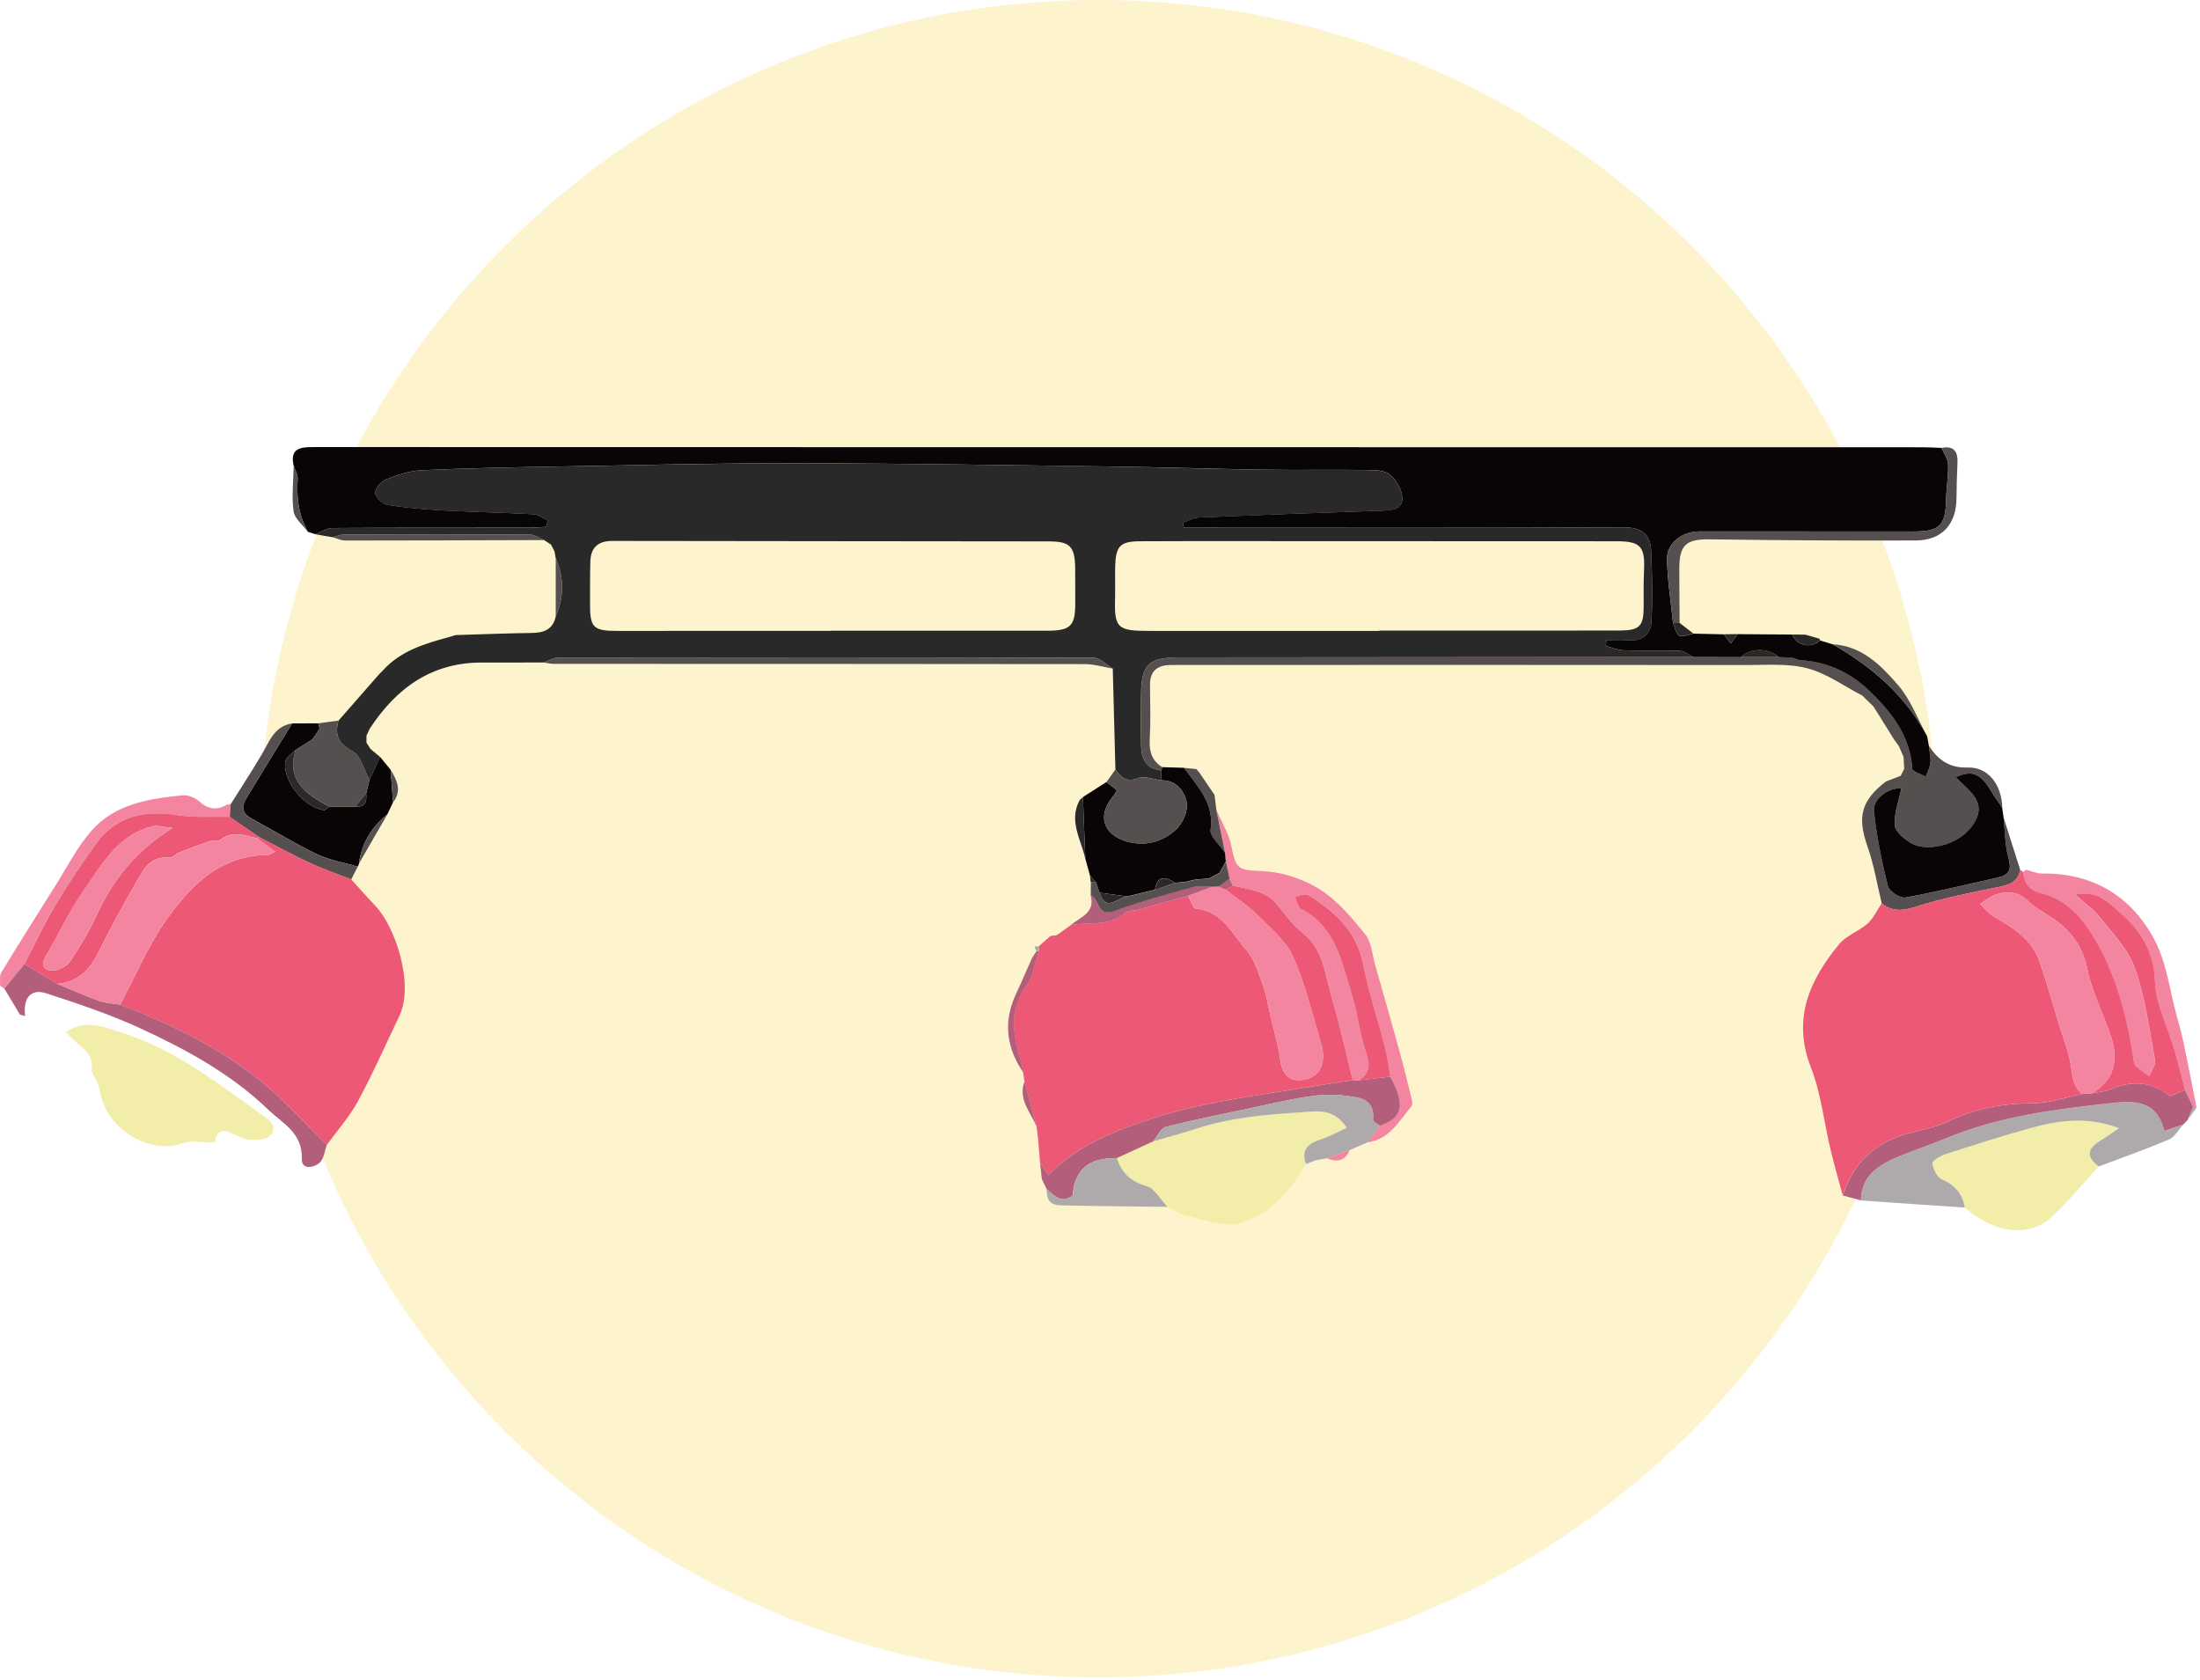 <svg width="334" height="255" viewBox="0 0 334 255" fill="none" xmlns="http://www.w3.org/2000/svg">
<path opacity="0.28" d="M166.74 254.64C237.057 254.64 294.06 197.637 294.06 127.32C294.06 57.003 237.057 0 166.74 0C96.423 0 39.42 57.003 39.42 127.32C39.42 197.637 96.423 254.64 166.74 254.64Z" fill="#F8D751"/>
<path d="M157.67 143.69C158.27 143.16 158.87 142.63 159.47 142.1C159.78 142.06 160.1 142.01 160.41 141.97C160.63 141.82 160.85 141.68 161.07 141.53C161.56 141.17 162.06 140.8 162.55 140.44C165.31 139.9 168.35 140.71 170.82 138.62C171.34 138.18 172.29 138.26 173.03 138.05C175.47 137.38 177.91 136.68 180.35 135.99C180.75 136.67 181.1 137.89 181.56 137.94C185.6 138.33 187.08 141.81 189.26 144.29C190.52 145.72 191.09 147.81 191.78 149.68C192.3 151.11 192.5 152.65 192.85 154.14C193.37 156.38 194.06 158.6 194.36 160.87C194.68 163.28 195.92 164.4 198.25 163.86C200.5 163.34 201.42 161.19 200.54 158.32C199.21 153.96 198.2 149.45 196.35 145.32C195.26 142.87 192.92 140.92 190.95 138.95C189.48 137.48 187.68 136.34 186.03 135.05C186.41 134.84 186.8 134.64 187.18 134.43C189.62 135.05 192.25 135.18 194.01 137.43C195.17 138.91 196.31 140.47 197.77 141.62C200.94 144.13 201.15 147.88 202.15 151.27C203.39 155.46 204.32 159.74 205.39 163.97C203.2 164.31 201 164.63 198.81 164.99C190.59 166.35 182.35 167.29 174.3 169.99C168.58 171.91 163.38 174.06 159.15 178.38C158.67 177.64 158.28 177.04 157.89 176.43C157.83 175.66 157.77 174.89 157.7 174.12C157.67 173.73 157.64 173.35 157.61 172.96C157.53 172.32 157.45 171.67 157.37 171.03C156.76 168.74 156.14 166.45 155.53 164.17C155.46 163.71 155.39 163.25 155.32 162.79C155.22 162.3 155.16 161.8 155.02 161.33C153.87 157.4 152.98 153.59 155.74 149.79C156.83 148.28 157.1 146.17 157.74 144.33C157.73 144.11 157.7 143.9 157.67 143.69Z" fill="#EC5876"/>
<path d="M304.18 124.11C305.02 126.75 305.86 129.4 306.7 132.04C306.41 133.78 305.21 134.29 303.62 134.62C299.34 135.5 295.01 136.32 290.86 137.65C288.84 138.29 287.3 138.43 285.68 137.14C284.98 134.26 284.5 131.29 283.52 128.5C281.95 124.04 282.51 121.59 286.31 118.64C287.06 118.35 287.81 118.07 288.56 117.78C288.73 117.43 288.91 117.08 289.09 116.73C289.06 116.12 289.03 115.52 289 114.92C288.76 114.37 288.52 113.81 288.28 113.26C288.03 112.92 287.79 112.58 287.55 112.25C286.51 110.59 285.48 108.93 284.44 107.27C283.87 106.71 283.29 106.15 282.72 105.59C279.97 104.17 277.35 102.24 274.43 101.47C271.51 100.69 268.28 100.96 265.18 100.96C237 100.93 208.83 100.94 180.65 100.95C179.62 100.95 178.58 100.93 177.55 100.96C175.57 101.02 174.56 101.99 174.59 104.04C174.63 106.8 174.7 109.56 174.55 112.31C174.45 114.12 174.9 115.5 176.44 116.46C176.44 116.63 176.4 116.8 176.34 116.96C174.06 116.75 173.3 115.24 173.25 113.24C173.19 110.66 173.21 108.08 173.24 105.49C173.3 100.82 174.37 99.81 179.1 99.8C205.1 99.78 231.09 99.76 257.09 99.74C259.5 99.74 261.9 99.75 264.31 99.75C266.22 99.75 268.13 99.75 270.03 99.75C270.71 99.77 271.4 99.8 272.08 99.82C272.44 99.95 272.8 100.08 273.16 100.21C277.3 100.38 280.92 102.11 283.77 104.84C287.08 108.02 290.03 111.66 290.31 116.69C290.34 117.13 291.65 117.49 292.37 117.89C292.62 117.19 293.01 116.49 293.07 115.77C293.14 114.94 292.93 114.08 292.84 113.23C294.24 115.35 295.92 116.61 298.76 116.52C301.85 116.42 303.92 119.16 303.98 122.64C303.38 121.73 302.75 120.84 302.18 119.91C300.64 117.4 299.31 116.88 296.93 118.01C298.84 120.06 301.93 121.73 299.52 125.25C297.28 128.51 292.38 129.34 290.15 128.01C289.1 127.38 287.72 126.24 287.66 125.26C287.55 123.41 288.29 121.51 288.68 119.67C286.76 119.58 284.31 121.24 284.52 123.21C284.92 127.02 285.7 130.81 286.63 134.53C286.83 135.31 288.47 136.39 289.26 136.26C293.97 135.43 298.61 134.26 303.29 133.24C305 132.87 305.45 132.11 304.94 130.29C304.38 128.31 304.4 126.18 304.18 124.11Z" fill="#564F4F"/>
<path d="M198.25 176.72C195.89 180.87 192.72 184.43 188.14 185.7C185.79 186.35 182.88 185.15 180.26 184.61C179.2 184.39 178.24 183.69 177.24 183.22C176.18 182.12 175.29 180.4 174.02 180.05C171.6 179.39 170.32 178 169.54 175.84C171.39 174.99 173.24 174.13 175.1 173.28C177.28 172.64 179.47 172.06 181.63 171.35C186.79 169.66 192.13 169.21 197.5 168.86C199.92 168.7 202.46 168.16 204.46 171.21C203.01 171.87 201.81 172.56 200.51 172.97C198.57 173.58 197.46 174.53 198.25 176.72Z" fill="#F2EDA8"/>
<path d="M13.89 162.61C14.54 159.55 11.54 158.74 10.05 156.66C12.89 154.69 15.72 155.89 18.19 156.67C21.56 157.73 24.85 159.26 27.88 161.08C32.01 163.56 35.89 166.45 39.8 169.27C40.76 169.96 42.31 170.92 41.08 172.33C40.5 172.99 39.01 173.09 37.96 173.03C36.98 172.97 36.01 172.4 35.07 171.99C33.53 171.31 32.8 171.88 32.65 173.46C30.98 173.47 29.15 173.04 27.68 173.58C23.27 175.22 16.16 171.97 15.13 165.47C14.97 164.46 14.31 163.55 13.89 162.61Z" fill="#F2EDA8"/>
<path d="M318.62 177.09C316.24 179.66 314.02 182.41 311.45 184.77C307.77 188.14 302.49 186.98 298.28 183.32C297.93 181.2 296.75 179.88 294.75 179C294.04 178.69 293.48 177.49 293.36 176.62C293.31 176.25 294.5 175.5 295.23 175.26C299.52 173.87 303.83 172.49 308.18 171.28C312.45 170.1 316.78 169.43 321.69 171.27C320.47 172.09 319.68 172.67 318.84 173.18C316.81 174.42 316.73 175.62 318.62 177.09Z" fill="#F2EDA8"/>
<path d="M318.62 177.09C316.73 175.62 316.81 174.42 318.85 173.18C319.69 172.67 320.48 172.09 321.7 171.27C316.79 169.43 312.46 170.1 308.19 171.28C303.84 172.48 299.54 173.87 295.24 175.26C294.5 175.5 293.32 176.25 293.37 176.62C293.49 177.48 294.05 178.68 294.76 179C296.76 179.88 297.94 181.21 298.29 183.32C296.15 183.17 294.01 183.03 291.89 182.89C288.77 182.67 285.65 182.45 282.52 182.24C282.6 178.44 285.26 176.84 288.26 175.59C290.69 174.57 293.21 173.76 295.64 172.75C303.41 169.52 311.63 168.48 319.89 167.55C323.73 167.12 327.38 166.75 328.6 171.7C329.71 171.32 330.58 171.03 331.46 170.73C330.74 171.51 330.16 172.62 329.27 173C325.76 174.48 322.17 175.74 318.62 177.09Z" fill="#AEAAAB"/>
<path d="M205.39 163.98C204.33 159.74 203.39 155.46 202.15 151.28C201.15 147.89 200.94 144.13 197.77 141.63C196.32 140.48 195.17 138.92 194.01 137.44C192.25 135.19 189.62 135.06 187.18 134.44C187 134.09 186.82 133.75 186.65 133.4C186.47 132.53 186.28 131.67 186.1 130.8C186.06 130.35 186.01 129.9 185.97 129.45C185.54 127.29 185.1 125.13 184.67 122.96C185.44 124.75 186.53 126.47 186.91 128.33C187.69 132.17 187.99 132.06 191.84 132.26C194.76 132.41 197.92 133.46 200.39 135.03C203.07 136.73 205.26 139.36 207.29 141.87C208.22 143.02 208.31 144.87 208.75 146.41C210.02 150.87 211.3 155.34 212.53 159.81C213.16 162.09 213.72 164.4 214.28 166.7C214.38 167.11 214.49 167.71 214.28 167.96C212.38 170.19 210.95 173.01 207.57 173.42C208.21 172.59 208.86 171.75 209.5 170.91C213 169.65 213.4 167.77 211.09 163.44C210.82 161.93 210.64 160.39 210.25 158.91C209.17 154.71 207.78 150.58 206.94 146.34C205.94 141.31 202.6 138.35 198.6 135.86C198.15 135.58 197.27 136 196.59 136.1C196.88 136.73 196.99 137.7 197.48 137.95C202.84 140.69 203.68 146.11 205.25 151.03C206.14 153.84 206.4 156.85 207.35 159.63C208 161.54 208.1 162.91 206.24 164C205.96 164 205.68 163.99 205.39 163.98Z" fill="#F385A0"/>
<path d="M307.16 132.39C307.3 132.27 307.43 132.15 307.57 132.03C308.39 132.23 309.22 132.62 310.04 132.61C317.82 132.52 323.63 136.1 327.14 142.77C328.92 146.16 329.38 150.25 330.42 154.04C330.82 155.51 331.23 156.98 331.54 158.47C332.22 161.7 332.84 164.94 333.48 168.17C333.31 168.14 333.14 168.1 332.97 168.07C332.55 167.2 332.13 166.33 331.7 165.46C331.18 163.48 330.71 161.48 330.14 159.52C329.12 156 327.28 152.53 327.16 148.99C327.01 144.42 324.93 141.27 321.87 138.59C320.25 137.17 318.55 135.13 315.02 135.82C316.62 137.26 317.91 138.12 318.81 139.28C320.74 141.77 323.12 144.18 324.12 147.04C325.68 151.49 326.3 156.28 327.16 160.96C327.3 161.7 326.59 162.6 326.27 163.43C325.47 162.73 324.09 162.11 323.97 161.31C323.08 155.08 321.56 149 318.56 143.51C316.7 140.1 314.13 136.71 310.05 135.67C307.99 135.12 307.38 134.14 307.16 132.39Z" fill="#F385A0"/>
<path d="M205.39 163.98C205.67 163.99 205.95 164 206.24 164.01C207.86 163.82 209.47 163.64 211.09 163.45C213.4 167.78 213 169.66 209.5 170.92C209.13 170.61 208.42 170.27 208.45 170C208.77 166.59 206.1 166.61 204.03 166.32C202.2 166.07 200.27 166.22 198.43 166.5C195.58 166.93 192.77 167.61 189.95 168.21C185.62 169.13 181.27 169.98 176.98 171.08C176.21 171.28 175.71 172.51 175.08 173.27C173.23 174.12 171.38 174.98 169.52 175.83C165.32 175.71 163.05 177.65 162.87 181.48C161.13 182.82 160.05 181.5 158.89 180.51C158.65 180 158.41 179.5 158.17 179C158.08 178.15 157.98 177.3 157.89 176.44C158.28 177.04 158.67 177.65 159.15 178.39C163.38 174.07 168.58 171.92 174.3 170C182.35 167.3 190.58 166.36 198.81 165C201.01 164.64 203.2 164.32 205.39 163.98Z" fill="#B35F7B"/>
<path d="M331.7 165.45C332.12 166.32 332.54 167.19 332.97 168.06C332.69 168.71 332.41 169.36 332.13 170.01C331.9 170.25 331.67 170.48 331.45 170.72C330.57 171.02 329.69 171.32 328.59 171.69C327.37 166.74 323.73 167.11 319.88 167.54C311.62 168.47 303.4 169.52 295.63 172.74C293.2 173.75 290.68 174.57 288.25 175.58C285.26 176.83 282.59 178.44 282.52 182.23C281.61 181.98 280.69 181.74 279.77 181.49C281.35 176.53 284.68 173.42 289.68 172.06C291.73 171.5 293.9 171.14 295.79 170.23C299.91 168.24 304.17 167.5 308.71 167.48C311.19 167.47 313.68 166.57 316.16 166.07C316.65 166.04 317.13 166.01 317.62 165.97C318.53 165.79 319.51 165.75 320.35 165.39C323.67 163.96 326.77 164.17 329.46 166.42C330.32 166.05 331.01 165.75 331.7 165.45Z" fill="#B35F7B"/>
<path d="M175.1 173.27C175.73 172.51 176.23 171.28 177 171.08C181.29 169.98 185.64 169.13 189.97 168.21C192.79 167.61 195.6 166.93 198.45 166.5C200.29 166.22 202.22 166.07 204.05 166.32C206.12 166.6 208.78 166.59 208.47 170C208.44 170.27 209.15 170.61 209.52 170.92C208.88 171.76 208.23 172.59 207.59 173.43C206.7 173.82 205.81 174.21 204.93 174.59C203.78 175.01 202.62 175.43 201.46 175.84C200.89 175.94 200.31 176.04 199.75 176.14C199.26 176.33 198.76 176.52 198.27 176.72C197.48 174.54 198.59 173.59 200.52 172.97C201.81 172.56 203.02 171.87 204.47 171.21C202.47 168.16 199.92 168.7 197.51 168.86C192.15 169.21 186.8 169.65 181.64 171.35C179.47 172.05 177.27 172.63 175.1 173.27Z" fill="#AEAAAB"/>
<path d="M0.66 150.1C0.44 149.94 0.22 149.78 0 149.62C0.06 148.95 -0.11 148.14 0.2 147.63C2.87 143.24 5.61 138.89 8.35 134.55C10.16 131.69 11.71 128.58 13.93 126.07C17.51 122.02 22.66 121.24 27.73 120.74C28.56 120.66 29.65 121.11 30.29 121.69C31.67 122.93 33 123.02 34.52 122.12C34.68 122.14 34.83 122.14 34.99 122.11C34.95 122.74 34.91 123.38 34.87 124.01C32.26 123.95 29.6 124.17 27.05 123.77C21.96 122.97 17.58 123.81 14.45 128.22C12.34 131.19 10.29 134.2 8.43 137.33C6.69 140.25 5.25 143.34 3.68 146.36C2.68 147.6 1.67 148.85 0.66 150.1Z" fill="#F385A0"/>
<path d="M158.91 180.51C160.07 181.5 161.14 182.83 162.89 181.48C163.08 177.65 165.35 175.71 169.54 175.83C170.32 177.99 171.6 179.38 174.02 180.04C175.29 180.39 176.18 182.11 177.24 183.21C171.83 183.14 166.41 183.12 161 182.98C159.41 182.94 158.86 182.11 158.91 180.51Z" fill="#AEAAAB"/>
<path d="M155.34 162.79C152.74 159 152.29 155.02 154.28 150.82C155.11 149.06 155.86 147.26 156.65 145.49C156.88 145.13 157.11 144.77 157.34 144.41C157.48 144.41 157.62 144.38 157.76 144.33C157.12 146.17 156.86 148.28 155.76 149.79C153.01 153.6 153.89 157.4 155.04 161.33C155.18 161.8 155.24 162.3 155.34 162.79Z" fill="#B35F7B"/>
<path d="M179.74 116.57C180.37 116.63 180.99 116.69 181.62 116.75C181.77 116.92 181.92 117.1 182.07 117.27C182.84 118.4 183.62 119.54 184.39 120.68C184.48 121.44 184.58 122.2 184.67 122.97C185.1 125.14 185.54 127.3 185.97 129.46C185.2 128.3 183.65 127.03 183.79 125.99C184.36 121.88 181.79 119.39 179.74 116.57Z" fill="#564F4F"/>
<path d="M284.43 107.28C285.47 108.94 286.51 110.6 287.54 112.26C286.5 110.59 285.47 108.93 284.43 107.28Z" fill="#F385A0"/>
<path d="M201.45 175.84C202.61 175.42 203.76 175 204.92 174.59C204.21 176.27 202.98 176.47 201.45 175.84Z" fill="#F385A0"/>
<path d="M288.28 113.27C288.52 113.83 288.76 114.38 289 114.93C288.75 114.37 288.51 113.82 288.28 113.27Z" fill="#F385A0"/>
<path d="M332.13 170C332.41 169.35 332.69 168.7 332.97 168.05C333.14 168.08 333.31 168.12 333.48 168.15C333.03 168.77 332.58 169.39 332.13 170Z" fill="#AEAAAB"/>
<path d="M198.25 176.71C198.75 176.52 199.24 176.32 199.73 176.13C199.24 176.33 198.74 176.53 198.25 176.71C198.25 176.71 198.25 176.72 198.25 176.71Z" fill="#F385A0"/>
<path d="M289.08 116.74C288.9 117.09 288.73 117.44 288.55 117.79C288.73 117.44 288.91 117.09 289.08 116.74Z" fill="#F385A0"/>
<path d="M157.75 144.32C157.61 144.37 157.47 144.4 157.33 144.4C157.24 144.15 157.14 143.91 157.04 143.66C157.25 143.67 157.46 143.67 157.67 143.68C157.7 143.9 157.73 144.11 157.75 144.32Z" fill="#AEAAAB"/>
<path d="M186.04 135.05C187.69 136.34 189.49 137.48 190.96 138.95C192.94 140.92 195.27 142.88 196.36 145.32C198.21 149.45 199.22 153.96 200.55 158.32C201.42 161.19 200.51 163.34 198.26 163.86C195.93 164.4 194.68 163.29 194.37 160.87C194.07 158.6 193.38 156.38 192.86 154.14C192.52 152.65 192.31 151.11 191.79 149.68C191.11 147.81 190.53 145.72 189.27 144.29C187.09 141.81 185.6 138.32 181.57 137.94C181.11 137.9 180.76 136.67 180.36 135.99C181.63 135.52 182.89 135.05 184.16 134.59C184.45 134.58 184.73 134.57 185.02 134.56C185.35 134.73 185.7 134.89 186.04 135.05Z" fill="#F385A0"/>
<path d="M184.15 134.59C182.88 135.06 181.62 135.53 180.35 135.99C177.91 136.68 175.47 137.37 173.03 138.05C172.29 138.25 171.34 138.18 170.82 138.62C168.35 140.72 165.31 139.91 162.55 140.44C164 139.22 166.34 138.59 165.57 135.9C166.9 136.45 166.46 139.26 169.1 138.3C173.03 136.87 177.08 135.77 181.11 134.65C182.06 134.39 183.14 134.6 184.15 134.59Z" fill="#B35F7B"/>
<path d="M157.38 171.04C156.45 168.83 154.53 166.89 155.54 164.17C156.16 166.46 156.77 168.75 157.38 171.04Z" fill="#B35F7B"/>
<path d="M186.04 135.05C185.7 134.89 185.36 134.73 185.01 134.57C185.56 134.18 186.11 133.79 186.65 133.4C186.83 133.75 187.01 134.09 187.18 134.44C186.81 134.64 186.42 134.84 186.04 135.05Z" fill="#B35F7B"/>
<path d="M157.72 174.13C157.69 173.74 157.66 173.35 157.63 172.97C157.66 173.36 157.69 173.74 157.72 174.13Z" fill="#B35F7B"/>
<path d="M160.42 141.97C160.64 141.82 160.86 141.68 161.08 141.53C160.85 141.68 160.64 141.83 160.42 141.97Z" fill="#B35F7B"/>
<path d="M257.08 99.74C231.08 99.76 205.09 99.78 179.09 99.8C174.36 99.8 173.29 100.82 173.23 105.49C173.2 108.07 173.18 110.66 173.24 113.24C173.29 115.25 174.06 116.76 176.33 116.96C176.31 117.46 176.28 117.96 176.26 118.46C175.1 118.32 173.78 117.76 172.81 118.13C171.05 118.8 170.19 118.08 169.34 116.83C169.21 111.72 169.07 106.61 168.94 101.5C167.97 100.93 167.01 99.86 166.04 99.86C138.95 99.77 111.86 99.79 84.77 99.83C84.02 99.83 83.28 100.32 82.53 100.57C81.36 100.57 80.2 100.58 79.03 100.58C77.09 100.58 75.15 100.58 73.21 100.58C65.53 100.55 60.16 104.46 56.13 110.63C55.97 110.98 55.8 111.33 55.64 111.68C55.64 112.03 55.64 112.38 55.63 112.73C55.84 113.06 56.05 113.38 56.26 113.71C56.74 114.11 57.23 114.52 57.71 114.92C57.17 116.09 56.63 117.25 56.09 118.42C55.25 116.91 54.78 114.72 53.5 114.04C51.29 112.87 50.81 111.55 51.38 109.41C53.46 107.04 55.54 104.67 57.61 102.3C57.8 102.11 57.99 101.93 58.17 101.74C60.84 98.81 64.44 97.72 68.09 96.74C68.45 96.63 68.81 96.52 69.18 96.41C73.02 96.3 76.87 96.14 80.71 96.09C82.53 96.07 83.92 95.6 84.36 93.63C85.64 90.66 85.66 87.68 84.36 84.71C84.3 84.38 84.24 84.05 84.19 83.72C84.01 83.37 83.84 83.02 83.66 82.68C83.32 82.45 82.97 82.23 82.63 82C81.91 81.71 81.2 81.17 80.48 81.17C71.04 81.12 61.61 81.13 52.17 81.16C51.61 81.16 51.06 81.42 50.5 81.56C49.63 81.41 48.76 81.26 47.89 81.11C48.74 80.78 49.59 80.17 50.44 80.17C60.36 80.1 70.28 80.13 80.2 80.12C81.1 80.12 82 80.04 82.9 79.99C83 79.68 83.1 79.36 83.2 79.05C82.45 78.71 81.72 78.12 80.95 78.08C76.4 77.82 71.85 77.75 67.3 77.5C64.44 77.34 61.58 77.1 58.75 76.64C58.03 76.52 56.98 75.46 56.97 74.81C56.96 74.12 57.87 73.08 58.61 72.79C60.35 72.11 62.22 71.47 64.06 71.39C71.11 71.07 78.16 70.94 85.21 70.82C97.09 70.61 108.98 70.32 120.86 70.33C136.63 70.35 152.39 70.6 168.16 70.82C176.08 70.93 183.99 71.2 191.91 71.31C197.13 71.39 202.35 71.29 207.57 71.36C208.75 71.38 210.22 71.4 211.02 72.06C211.98 72.87 212.83 74.34 212.9 75.57C212.99 77.32 211.39 77.48 209.89 77.53C200.56 77.84 191.23 78.19 181.9 78.58C181.11 78.61 180.34 79.1 179.57 79.37C179.63 79.62 179.69 79.87 179.75 80.12C180.75 80.12 181.74 80.12 182.74 80.12C203.96 80.12 225.19 80.17 246.41 80.06C249.16 80.04 250.55 81 250.67 83.58C250.83 87.19 250.92 90.82 250.72 94.43C250.62 96.18 249.42 97.38 247.34 97.21C246.2 97.12 245.05 97.19 243.9 97.19C243.86 97.48 243.82 97.78 243.78 98.07C244.68 98.3 245.57 98.7 246.48 98.73C249.32 98.82 252.18 98.7 255.02 98.81C255.72 98.83 256.39 99.41 257.08 99.74ZM209.41 95.78C209.41 95.76 209.41 95.75 209.41 95.73C221.57 95.73 233.72 95.74 245.88 95.72C248.94 95.71 249.53 95.07 249.54 92.08C249.55 90.27 249.5 88.46 249.59 86.65C249.77 82.97 249.08 82.17 245.45 82.17C227.26 82.16 209.07 82.15 190.88 82.15C184.93 82.15 178.98 82.13 173.04 82.17C170.08 82.19 169.41 82.9 169.31 85.86C169.26 87.41 169.33 88.96 169.29 90.51C169.14 95.35 169.56 95.78 174.5 95.78C186.13 95.78 197.77 95.78 209.41 95.78ZM126.12 95.77C126.12 95.76 126.12 95.75 126.12 95.75C137.07 95.75 148.02 95.75 158.97 95.75C162.59 95.75 163.29 95.02 163.24 91.3C163.22 89.58 163.26 87.85 163.23 86.13C163.16 82.93 162.44 82.19 159.19 82.19C137.11 82.16 115.04 82.16 92.96 82.12C90.81 82.12 89.71 83.11 89.63 85.18C89.55 87.25 89.6 89.32 89.58 91.39C89.53 95.28 90 95.78 93.77 95.78C104.56 95.77 115.34 95.77 126.12 95.77Z" fill="#2A2929"/>
<path d="M257.08 99.74C256.39 99.41 255.72 98.83 255.02 98.8C252.18 98.69 249.33 98.81 246.48 98.72C245.58 98.69 244.68 98.29 243.78 98.06C243.82 97.77 243.86 97.47 243.9 97.18C245.05 97.18 246.2 97.11 247.34 97.2C249.41 97.37 250.62 96.17 250.72 94.42C250.92 90.81 250.83 87.18 250.67 83.57C250.55 80.99 249.16 80.04 246.41 80.05C225.19 80.17 203.96 80.11 182.74 80.11C181.74 80.11 180.75 80.11 179.75 80.11C179.69 79.86 179.63 79.61 179.57 79.36C180.35 79.09 181.12 78.6 181.9 78.57C191.23 78.17 200.56 77.83 209.89 77.52C211.39 77.47 212.99 77.3 212.9 75.56C212.83 74.33 211.99 72.86 211.02 72.05C210.23 71.38 208.75 71.36 207.57 71.35C202.35 71.28 197.13 71.38 191.91 71.3C183.99 71.18 176.08 70.91 168.16 70.81C152.39 70.6 136.63 70.34 120.86 70.32C108.98 70.3 97.09 70.6 85.21 70.81C78.16 70.93 71.1 71.06 64.06 71.38C62.22 71.46 60.35 72.1 58.61 72.78C57.87 73.07 56.96 74.11 56.97 74.8C56.98 75.44 58.03 76.51 58.75 76.63C61.57 77.09 64.44 77.33 67.3 77.49C71.85 77.74 76.4 77.81 80.95 78.07C81.72 78.11 82.45 78.71 83.2 79.04C83.1 79.35 83 79.67 82.9 79.98C82 80.02 81.1 80.11 80.2 80.11C70.28 80.12 60.36 80.09 50.44 80.16C49.59 80.17 48.74 80.77 47.89 81.1C47.51 80.98 47.13 80.86 46.75 80.74C45.32 78.24 45 75.55 45.19 72.73C45.23 72.06 44.8 71.37 44.58 70.68C43.98 68.03 45.64 67.87 47.58 67.87C64.66 67.88 81.74 67.87 98.83 67.88C163.19 67.88 227.55 67.89 291.91 67.9C292.86 67.9 293.8 67.96 294.75 68C295.11 68.83 295.73 69.65 295.76 70.5C295.82 72.28 295.49 74.08 295.45 75.87C295.38 79.77 294.48 80.69 290.52 80.69C279.66 80.69 268.8 80.67 257.95 80.68C255.35 80.68 253.01 82.51 253.08 84.92C253.16 88.15 253.67 91.37 254 94.6C254.3 95.27 254.45 96.24 254.96 96.51C255.47 96.77 256.35 96.33 257.07 96.19C258.62 96.23 260.16 96.26 261.71 96.3C262.06 96.76 262.42 97.22 262.77 97.68C263.12 97.21 263.46 96.74 263.81 96.27C266.56 96.29 269.31 96.31 272.06 96.33C272.88 98.06 274.9 98.49 276.33 97.23C276.97 97.43 277.61 97.62 278.25 97.82C284.24 101.23 289.29 105.6 292.58 111.78C292.67 112.27 292.76 112.75 292.84 113.24C292.93 114.09 293.15 114.95 293.07 115.78C293.01 116.5 292.61 117.19 292.37 117.9C291.65 117.5 290.34 117.14 290.31 116.7C290.02 111.67 287.08 108.03 283.77 104.85C280.92 102.12 277.3 100.39 273.16 100.22C272.8 100.09 272.44 99.96 272.08 99.83C271.4 99.81 270.71 99.78 270.03 99.76C268.58 98.33 265.75 98.33 264.31 99.76C261.89 99.75 259.49 99.74 257.08 99.74Z" fill="#090506"/>
<path d="M279.76 181.49C279.14 179.16 278.47 176.85 277.91 174.51C276.92 170.36 276.47 166.01 274.94 162.08C272.05 154.68 274.71 148.82 279.21 143.34C280.3 142.01 282.22 141.39 283.54 140.2C284.44 139.39 284.97 138.17 285.67 137.14C287.3 138.44 288.84 138.3 290.86 137.65C295.01 136.32 299.34 135.5 303.62 134.62C305.21 134.29 306.41 133.78 306.7 132.04C306.85 132.15 307 132.26 307.16 132.38C307.38 134.14 307.99 135.12 310.06 135.65C314.14 136.68 316.7 140.07 318.57 143.49C321.57 148.98 323.09 155.06 323.98 161.29C324.09 162.09 325.48 162.71 326.28 163.41C326.6 162.58 327.31 161.69 327.17 160.94C326.31 156.26 325.69 151.48 324.13 147.02C323.13 144.16 320.75 141.74 318.82 139.26C317.92 138.1 316.63 137.24 315.03 135.8C318.55 135.11 320.26 137.16 321.88 138.57C324.94 141.25 327.02 144.4 327.17 148.97C327.29 152.51 329.13 155.98 330.15 159.5C330.72 161.47 331.19 163.46 331.71 165.44C331.02 165.74 330.33 166.04 329.45 166.42C326.76 164.17 323.66 163.96 320.34 165.39C319.5 165.75 318.53 165.79 317.61 165.97C320.9 164.01 321.66 161.07 320.57 157.65C319.43 154.07 317.59 150.65 316.86 147.01C316.26 144.04 314.83 141.97 312.71 140.19C311.24 138.96 309.36 138.19 308 136.87C306.46 135.38 304.86 135.2 303.05 135.8C302.18 136.09 301.42 136.75 300.62 137.24C301.32 137.89 301.93 138.71 302.73 139.17C305.67 140.86 308.52 142.63 309.67 146.05C310.72 149.16 311.64 152.32 312.59 155.47C313.25 157.66 314.15 159.82 314.44 162.06C314.65 163.66 314.81 165.05 316.14 166.07C313.66 166.57 311.18 167.46 308.69 167.48C304.14 167.5 299.88 168.25 295.77 170.23C293.88 171.14 291.72 171.5 289.66 172.06C284.66 173.43 281.33 176.53 279.76 181.49Z" fill="#EC5876"/>
<path d="M56.09 118.41C56.63 117.24 57.17 116.08 57.71 114.91C58.24 115.56 58.77 116.21 59.3 116.86C59.42 118.51 59.55 120.16 59.67 121.8C59.38 122.41 59.09 123.01 58.81 123.62C56.4 125.55 54.9 128.01 54.49 131.11C54.47 131.28 54.41 131.43 54.31 131.56C52.22 130.95 50.02 130.59 48.08 129.66C44.72 128.05 41.54 126.07 38.24 124.3C36.88 123.57 36.57 122.58 37.32 121.33C39.63 117.48 42.01 113.66 44.35 109.82C45.67 109.82 46.99 109.82 48.32 109.81C48.39 110.09 48.45 110.36 48.52 110.64C48.15 111.18 47.79 111.71 47.42 112.25C46.58 112.78 45.73 113.31 44.89 113.84C44.34 114.43 43.41 114.96 43.31 115.62C42.88 118.56 46.28 122.7 49.21 122.98C49.45 123 49.72 122.63 49.98 122.44C51.31 122.44 52.64 122.44 53.97 122.44C55.52 122.59 55.7 121.63 55.59 120.43C55.76 119.76 55.92 119.09 56.09 118.41Z" fill="#090506"/>
<path d="M304.18 124.11C304.4 126.17 304.38 128.3 304.93 130.28C305.44 132.1 304.99 132.86 303.28 133.23C298.61 134.25 293.96 135.42 289.25 136.25C288.46 136.39 286.82 135.31 286.62 134.52C285.69 130.8 284.91 127.01 284.51 123.2C284.3 121.23 286.76 119.57 288.67 119.66C288.29 121.51 287.55 123.41 287.65 125.25C287.71 126.23 289.09 127.37 290.14 128C292.37 129.33 297.27 128.5 299.51 125.24C301.92 121.73 298.83 120.05 296.92 118C299.29 116.87 300.63 117.39 302.17 119.9C302.74 120.83 303.37 121.72 303.97 122.63C304.04 123.13 304.11 123.62 304.18 124.11Z" fill="#090506"/>
<path d="M254 94.59C253.67 91.36 253.17 88.14 253.08 84.91C253.02 82.51 255.35 80.67 257.95 80.67C268.81 80.66 279.67 80.68 290.52 80.68C294.48 80.68 295.37 79.75 295.45 75.86C295.48 74.07 295.81 72.28 295.76 70.49C295.73 69.65 295.11 68.83 294.75 67.99C296.6 67.64 297.26 68.51 297.18 70.26C297.09 72.06 297.05 73.87 297.03 75.67C296.99 79.61 294.81 82.04 290.83 82.05C280.42 82.09 270 82.02 259.59 81.88C256.02 81.83 254.95 82.68 254.95 86.33C254.95 89.08 254.98 91.84 255 94.59C254.67 94.59 254.33 94.59 254 94.59Z" fill="#564F4F"/>
<path d="M53.97 122.43C52.64 122.43 51.31 122.43 49.98 122.43C45.16 120.01 43.7 117.54 44.89 113.84C45.73 113.31 46.58 112.78 47.42 112.25C47.79 111.71 48.15 111.18 48.52 110.64C48.45 110.36 48.39 110.09 48.32 109.81C49.34 109.67 50.36 109.53 51.38 109.39C50.8 111.52 51.28 112.85 53.5 114.02C54.78 114.7 55.26 116.89 56.09 118.4C55.92 119.07 55.76 119.74 55.59 120.41C55.05 121.1 54.51 121.77 53.97 122.43Z" fill="#564F4F"/>
<path d="M44.35 109.83C42 113.66 39.63 117.48 37.32 121.34C36.57 122.59 36.89 123.58 38.24 124.31C41.53 126.07 44.71 128.06 48.08 129.67C50.02 130.59 52.22 130.95 54.31 131.57C53.98 132.22 53.65 132.86 53.32 133.51C51.2 132.67 49.03 131.93 46.96 130.97C44.36 129.76 41.84 128.36 39.28 127.05C37.81 126.04 36.35 125.03 34.88 124.02C34.92 123.39 34.96 122.75 35 122.12C36.6 119.57 38.25 117.05 39.78 114.46C40.93 112.51 41.66 110.22 44.35 109.83Z" fill="#564F4F"/>
<path d="M50.51 81.55C51.07 81.41 51.62 81.15 52.18 81.15C61.62 81.12 71.05 81.11 80.49 81.16C81.21 81.16 81.92 81.7 82.64 81.99C72.56 82.02 62.48 82.06 52.4 82.06C51.77 82.07 51.14 81.73 50.51 81.55Z" fill="#564F4F"/>
<path d="M292.57 111.77C289.28 105.59 284.23 101.22 278.24 97.81C282.67 98.05 285.56 101.01 288.15 103.99C290.07 106.2 291.13 109.15 292.57 111.77Z" fill="#564F4F"/>
<path d="M44.59 70.69C44.81 71.37 45.24 72.07 45.2 72.74C45.01 75.57 45.33 78.26 46.76 80.75C46 79.72 44.73 78.75 44.57 77.63C44.26 75.36 44.55 73.01 44.59 70.69Z" fill="#564F4F"/>
<path d="M84.37 84.71C85.67 87.68 85.66 90.66 84.37 93.63C84.37 90.65 84.37 87.68 84.37 84.71Z" fill="#564F4F"/>
<path d="M276.33 97.22C274.9 98.48 272.88 98.06 272.06 96.32C272.74 96.33 273.42 96.34 274.1 96.35C274.73 96.53 275.37 96.72 276 96.9C276.19 96.92 276.3 97.02 276.33 97.22Z" fill="#2A2929"/>
<path d="M254 94.59C254.34 94.59 254.68 94.59 255.02 94.59C255.71 95.12 256.39 95.65 257.08 96.17C256.36 96.31 255.48 96.76 254.97 96.49C254.44 96.23 254.3 95.26 254 94.59Z" fill="#2A2929"/>
<path d="M263.81 96.26C263.46 96.73 263.12 97.2 262.77 97.67C262.42 97.21 262.06 96.75 261.71 96.29C262.41 96.28 263.11 96.27 263.81 96.26Z" fill="#2A2929"/>
<path d="M275.99 96.9C275.36 96.72 274.72 96.53 274.09 96.35C274.73 96.53 275.36 96.72 275.99 96.9Z" fill="#564F4F"/>
<path d="M69.19 96.4C68.83 96.51 68.47 96.62 68.1 96.73C68.46 96.63 68.82 96.52 69.19 96.4Z" fill="#564F4F"/>
<path d="M83.66 82.67C83.84 83.02 84.01 83.37 84.19 83.71C84.02 83.37 83.84 83.02 83.66 82.67Z" fill="#564F4F"/>
<path d="M58.18 101.74C57.99 101.93 57.8 102.11 57.62 102.3C57.8 102.11 57.99 101.93 58.18 101.74Z" fill="#564F4F"/>
<path d="M39.28 127.04C41.83 128.36 44.35 129.75 46.96 130.96C49.02 131.92 51.19 132.66 53.32 133.5C54.58 134.88 55.81 136.28 57.09 137.64C60.01 140.74 62.93 149.43 60.61 154.28C58.55 158.59 56.62 162.97 54.35 167.16C53.07 169.53 51.22 171.6 49.62 173.8C47.34 171.5 45.1 169.14 42.76 166.91C35.72 160.18 27.22 155.92 18.22 152.53C20.55 148.19 22.47 143.56 25.3 139.57C28.99 134.36 33.49 129.82 40.66 129.79C40.95 129.79 41.23 129.56 41.8 129.32C40.73 128.53 39.89 127.91 39.06 127.29C39.12 127.2 39.2 127.12 39.28 127.04Z" fill="#EC5876"/>
<path d="M176.26 118.46C176.28 117.96 176.31 117.46 176.33 116.96C176.39 116.8 176.43 116.63 176.43 116.46C177.53 116.5 178.63 116.53 179.74 116.56C181.79 119.38 184.36 121.88 183.79 125.97C183.65 127 185.2 128.28 185.97 129.44C186.01 129.89 186.06 130.34 186.1 130.79C185.79 131.36 185.48 131.92 185.16 132.49C184.62 132.78 184.08 133.07 183.54 133.36C182.85 133.41 182.17 133.47 181.48 133.52C180.96 133.64 180.43 133.77 179.91 133.89C179.4 133.93 178.88 133.97 178.37 134.01C176.9 133.04 175.72 132.88 175.34 135.06C173.93 135.4 172.53 135.75 171.12 136.09C169.72 135.9 168.33 135.71 166.93 135.52C166.75 135 166.58 134.47 166.4 133.95C166.09 133.6 165.78 133.24 165.47 132.89C165.23 132.05 165 131.2 164.77 130.35C164.65 127.23 164.53 124.11 164.41 121C165.6 120.24 166.79 119.48 167.98 118.72C168.48 119.12 168.99 119.52 169.57 119.98C169.36 120.32 169.21 120.62 169 120.87C166.52 123.8 167.47 126.74 171.13 127.76C173.96 128.55 176.5 127.76 178.5 125.98C179.54 125.06 180.41 123.07 180.16 121.8C179.83 120.14 178.58 118.39 176.26 118.46Z" fill="#090506"/>
<path d="M18.21 152.52C27.21 155.91 35.71 160.18 42.76 166.91C45.1 169.15 47.33 171.5 49.62 173.8C49.28 174.73 49.18 175.94 48.52 176.52C47.64 177.3 45.76 177.63 45.82 175.94C45.97 171.97 42.88 170.54 40.69 168.43C35.1 163.06 28.36 159.37 21.41 156.16C16.77 154.01 11.88 152.38 7.01 150.79C4.73 150.05 3.49 151.43 3.81 154.24C3.55 154.17 3.29 154.11 3.03 154.04C2.24 152.72 1.45 151.41 0.66 150.09C1.67 148.84 2.68 147.59 3.7 146.34C5.37 147.34 7.04 148.35 8.71 149.35C10.79 150.21 12.85 151.15 14.96 151.91C15.98 152.29 17.12 152.33 18.21 152.52Z" fill="#B35F7B"/>
<path d="M176.26 118.46C178.58 118.39 179.83 120.14 180.16 121.81C180.41 123.08 179.54 125.07 178.5 125.99C176.5 127.77 173.96 128.56 171.13 127.77C167.47 126.75 166.52 123.8 169 120.88C169.21 120.63 169.35 120.33 169.57 119.99C168.99 119.53 168.49 119.13 167.98 118.73C168.43 118.1 168.88 117.46 169.33 116.83C170.18 118.08 171.04 118.8 172.8 118.13C173.78 117.76 175.1 118.32 176.26 118.46Z" fill="#564F4F"/>
<path d="M82.52 100.57C83.27 100.31 84.01 99.83 84.76 99.83C111.85 99.79 138.94 99.78 166.03 99.86C167 99.86 167.96 100.93 168.93 101.5C167.51 101.26 166.1 100.82 164.68 100.82C137.8 100.78 110.92 100.79 84.03 100.78C83.53 100.78 83.03 100.64 82.52 100.57Z" fill="#564F4F"/>
<path d="M166.42 133.97C166.6 134.49 166.77 135.02 166.95 135.54C167.95 138.62 169.7 136.21 171.14 136.11C172.55 135.77 173.95 135.42 175.36 135.08C176.37 134.73 177.38 134.38 178.39 134.03C178.9 133.99 179.42 133.95 179.93 133.91C180.45 133.79 180.98 133.66 181.5 133.54C182.19 133.49 182.87 133.43 183.56 133.38C184.1 133.09 184.64 132.8 185.18 132.51C185.49 131.94 185.8 131.38 186.12 130.81C186.3 131.68 186.49 132.54 186.67 133.41C186.12 133.8 185.57 134.19 185.03 134.58C184.74 134.59 184.45 134.6 184.17 134.61C183.16 134.62 182.08 134.41 181.14 134.67C177.11 135.79 173.06 136.89 169.13 138.32C166.49 139.28 166.92 136.47 165.6 135.92C165.6 135.25 165.61 134.58 165.61 133.92C165.86 133.92 166.14 133.94 166.42 133.97Z" fill="#564F4F"/>
<path d="M164.41 121.02C164.53 124.14 164.65 127.26 164.77 130.37C164.13 127.45 162.22 124.65 163.89 121.51C164.01 121.31 164.24 121.18 164.41 121.02Z" fill="#2A2929"/>
<path d="M54.49 131.11C54.89 128.02 56.39 125.56 58.81 123.62C57.37 126.12 55.93 128.62 54.49 131.11Z" fill="#564F4F"/>
<path d="M59.67 121.81C59.55 120.16 59.42 118.51 59.3 116.87C60.28 118.45 61.05 120.05 59.67 121.81Z" fill="#564F4F"/>
<path d="M166.42 133.97C166.14 133.95 165.86 133.93 165.58 133.9C165.55 133.57 165.51 133.24 165.48 132.91C165.79 133.26 166.11 133.61 166.42 133.97Z" fill="#2A2929"/>
<path d="M55.63 111.68C55.79 111.33 55.96 110.98 56.12 110.63C55.96 110.98 55.79 111.33 55.63 111.68Z" fill="#564F4F"/>
<path d="M56.25 113.71C56.04 113.38 55.83 113.06 55.62 112.73C55.83 113.06 56.04 113.38 56.25 113.71Z" fill="#564F4F"/>
<path d="M264.3 99.75C265.75 98.31 268.57 98.31 270.02 99.75C268.12 99.75 266.21 99.75 264.3 99.75Z" fill="#2A2929"/>
<path d="M272.07 99.82C272.43 99.95 272.79 100.08 273.15 100.21C272.79 100.08 272.43 99.95 272.07 99.82Z" fill="#2A2929"/>
<path d="M211.09 163.45C209.47 163.64 207.86 163.82 206.24 164.01C208.09 162.92 208 161.55 207.35 159.64C206.4 156.86 206.14 153.85 205.25 151.04C203.68 146.11 202.84 140.7 197.48 137.96C197 137.71 196.88 136.75 196.59 136.11C197.27 136.01 198.15 135.59 198.6 135.87C202.6 138.36 205.94 141.31 206.94 146.35C207.78 150.59 209.17 154.72 210.25 158.92C210.64 160.4 210.82 161.93 211.09 163.45Z" fill="#EC5876"/>
<path d="M316.15 166.08C314.82 165.06 314.66 163.67 314.45 162.07C314.16 159.83 313.26 157.67 312.6 155.48C311.64 152.33 310.73 149.17 309.68 146.06C308.52 142.64 305.67 140.87 302.74 139.18C301.93 138.72 301.33 137.9 300.63 137.25C301.44 136.76 302.19 136.1 303.06 135.81C304.86 135.2 306.47 135.39 308.01 136.88C309.37 138.2 311.25 138.97 312.72 140.2C314.84 141.97 316.28 144.05 316.87 147.02C317.61 150.67 319.44 154.08 320.58 157.66C321.67 161.09 320.91 164.03 317.62 165.98C317.12 166.01 316.63 166.04 316.15 166.08Z" fill="#F385A0"/>
<path d="M8.71 149.36C7.04 148.36 5.37 147.35 3.7 146.35C5.27 143.33 6.72 140.24 8.45 137.32C10.31 134.19 12.36 131.18 14.47 128.21C17.6 123.8 21.98 122.96 27.07 123.76C29.63 124.16 32.28 123.94 34.89 124C36.36 125.01 37.82 126.02 39.29 127.03C39.21 127.11 39.13 127.19 39.05 127.27C37.15 126.82 35.25 126.01 33.41 127.54C33.09 127.81 32.37 127.54 31.9 127.7C30.33 128.22 28.79 128.81 27.25 129.41C26.71 129.62 26.19 130.26 25.71 130.21C22.61 129.9 21.64 132.29 20.48 134.3C18.52 137.71 16.64 141.17 14.88 144.68C13.56 147.33 11.74 149.1 8.71 149.36ZM26.18 125.68C24.69 125.55 23.86 125.27 23.13 125.45C17.98 126.73 15.56 131.11 12.85 134.99C10.61 138.19 8.93 141.78 6.95 145.17C6.09 146.64 6.7 147.43 8.13 147.33C9.02 147.27 10.17 146.66 10.66 145.93C12.17 143.65 13.59 141.27 14.74 138.78C17.15 133.57 20.53 129.25 26.18 125.68Z" fill="#EC5876"/>
<path d="M44.89 113.85C43.7 117.54 45.16 120.02 49.98 122.44C49.72 122.63 49.45 123 49.21 122.98C46.28 122.71 42.88 118.56 43.31 115.62C43.41 114.97 44.34 114.44 44.89 113.85Z" fill="#2A2929"/>
<path d="M48.52 110.65C48.15 111.18 47.79 111.72 47.42 112.26C47.79 111.72 48.15 111.19 48.52 110.65Z" fill="#2A2929"/>
<path d="M53.97 122.43C54.51 121.76 55.05 121.09 55.59 120.42C55.7 121.62 55.52 122.58 53.97 122.43Z" fill="#2A2929"/>
<path d="M8.71 149.36C11.74 149.1 13.56 147.33 14.88 144.7C16.64 141.19 18.52 137.73 20.48 134.32C21.64 132.31 22.61 129.92 25.71 130.23C26.19 130.28 26.71 129.64 27.25 129.43C28.79 128.82 30.33 128.24 31.9 127.72C32.37 127.56 33.09 127.83 33.41 127.56C35.26 126.02 37.15 126.84 39.05 127.29C39.89 127.91 40.73 128.53 41.79 129.32C41.22 129.56 40.94 129.79 40.65 129.79C33.48 129.83 28.98 134.37 25.29 139.57C22.47 143.56 20.54 148.18 18.21 152.53C17.12 152.34 15.98 152.3 14.96 151.93C12.84 151.16 10.79 150.23 8.71 149.36Z" fill="#F385A0"/>
<path d="M171.13 136.1C169.7 136.2 167.95 138.61 166.94 135.53C168.34 135.72 169.73 135.91 171.13 136.1Z" fill="#2A2929"/>
<path d="M178.38 134.03C177.37 134.38 176.36 134.73 175.35 135.08C175.73 132.9 176.91 133.06 178.38 134.03Z" fill="#2A2929"/>
<path d="M181.49 133.53C180.97 133.65 180.44 133.78 179.92 133.9C180.44 133.78 180.96 133.66 181.49 133.53Z" fill="#2A2929"/>
<path d="M185.17 132.5C184.63 132.79 184.09 133.08 183.55 133.37C184.09 133.08 184.63 132.79 185.17 132.5Z" fill="#2A2929"/>
<path d="M26.18 125.68C20.53 129.25 17.14 133.57 14.73 138.78C13.58 141.26 12.16 143.64 10.65 145.93C10.17 146.66 9.01 147.27 8.12 147.33C6.69 147.43 6.09 146.64 6.94 145.17C8.92 141.78 10.6 138.19 12.84 134.99C15.55 131.12 17.98 126.74 23.12 125.45C23.86 125.27 24.7 125.55 26.18 125.68Z" fill="#F385A0"/>
</svg>
